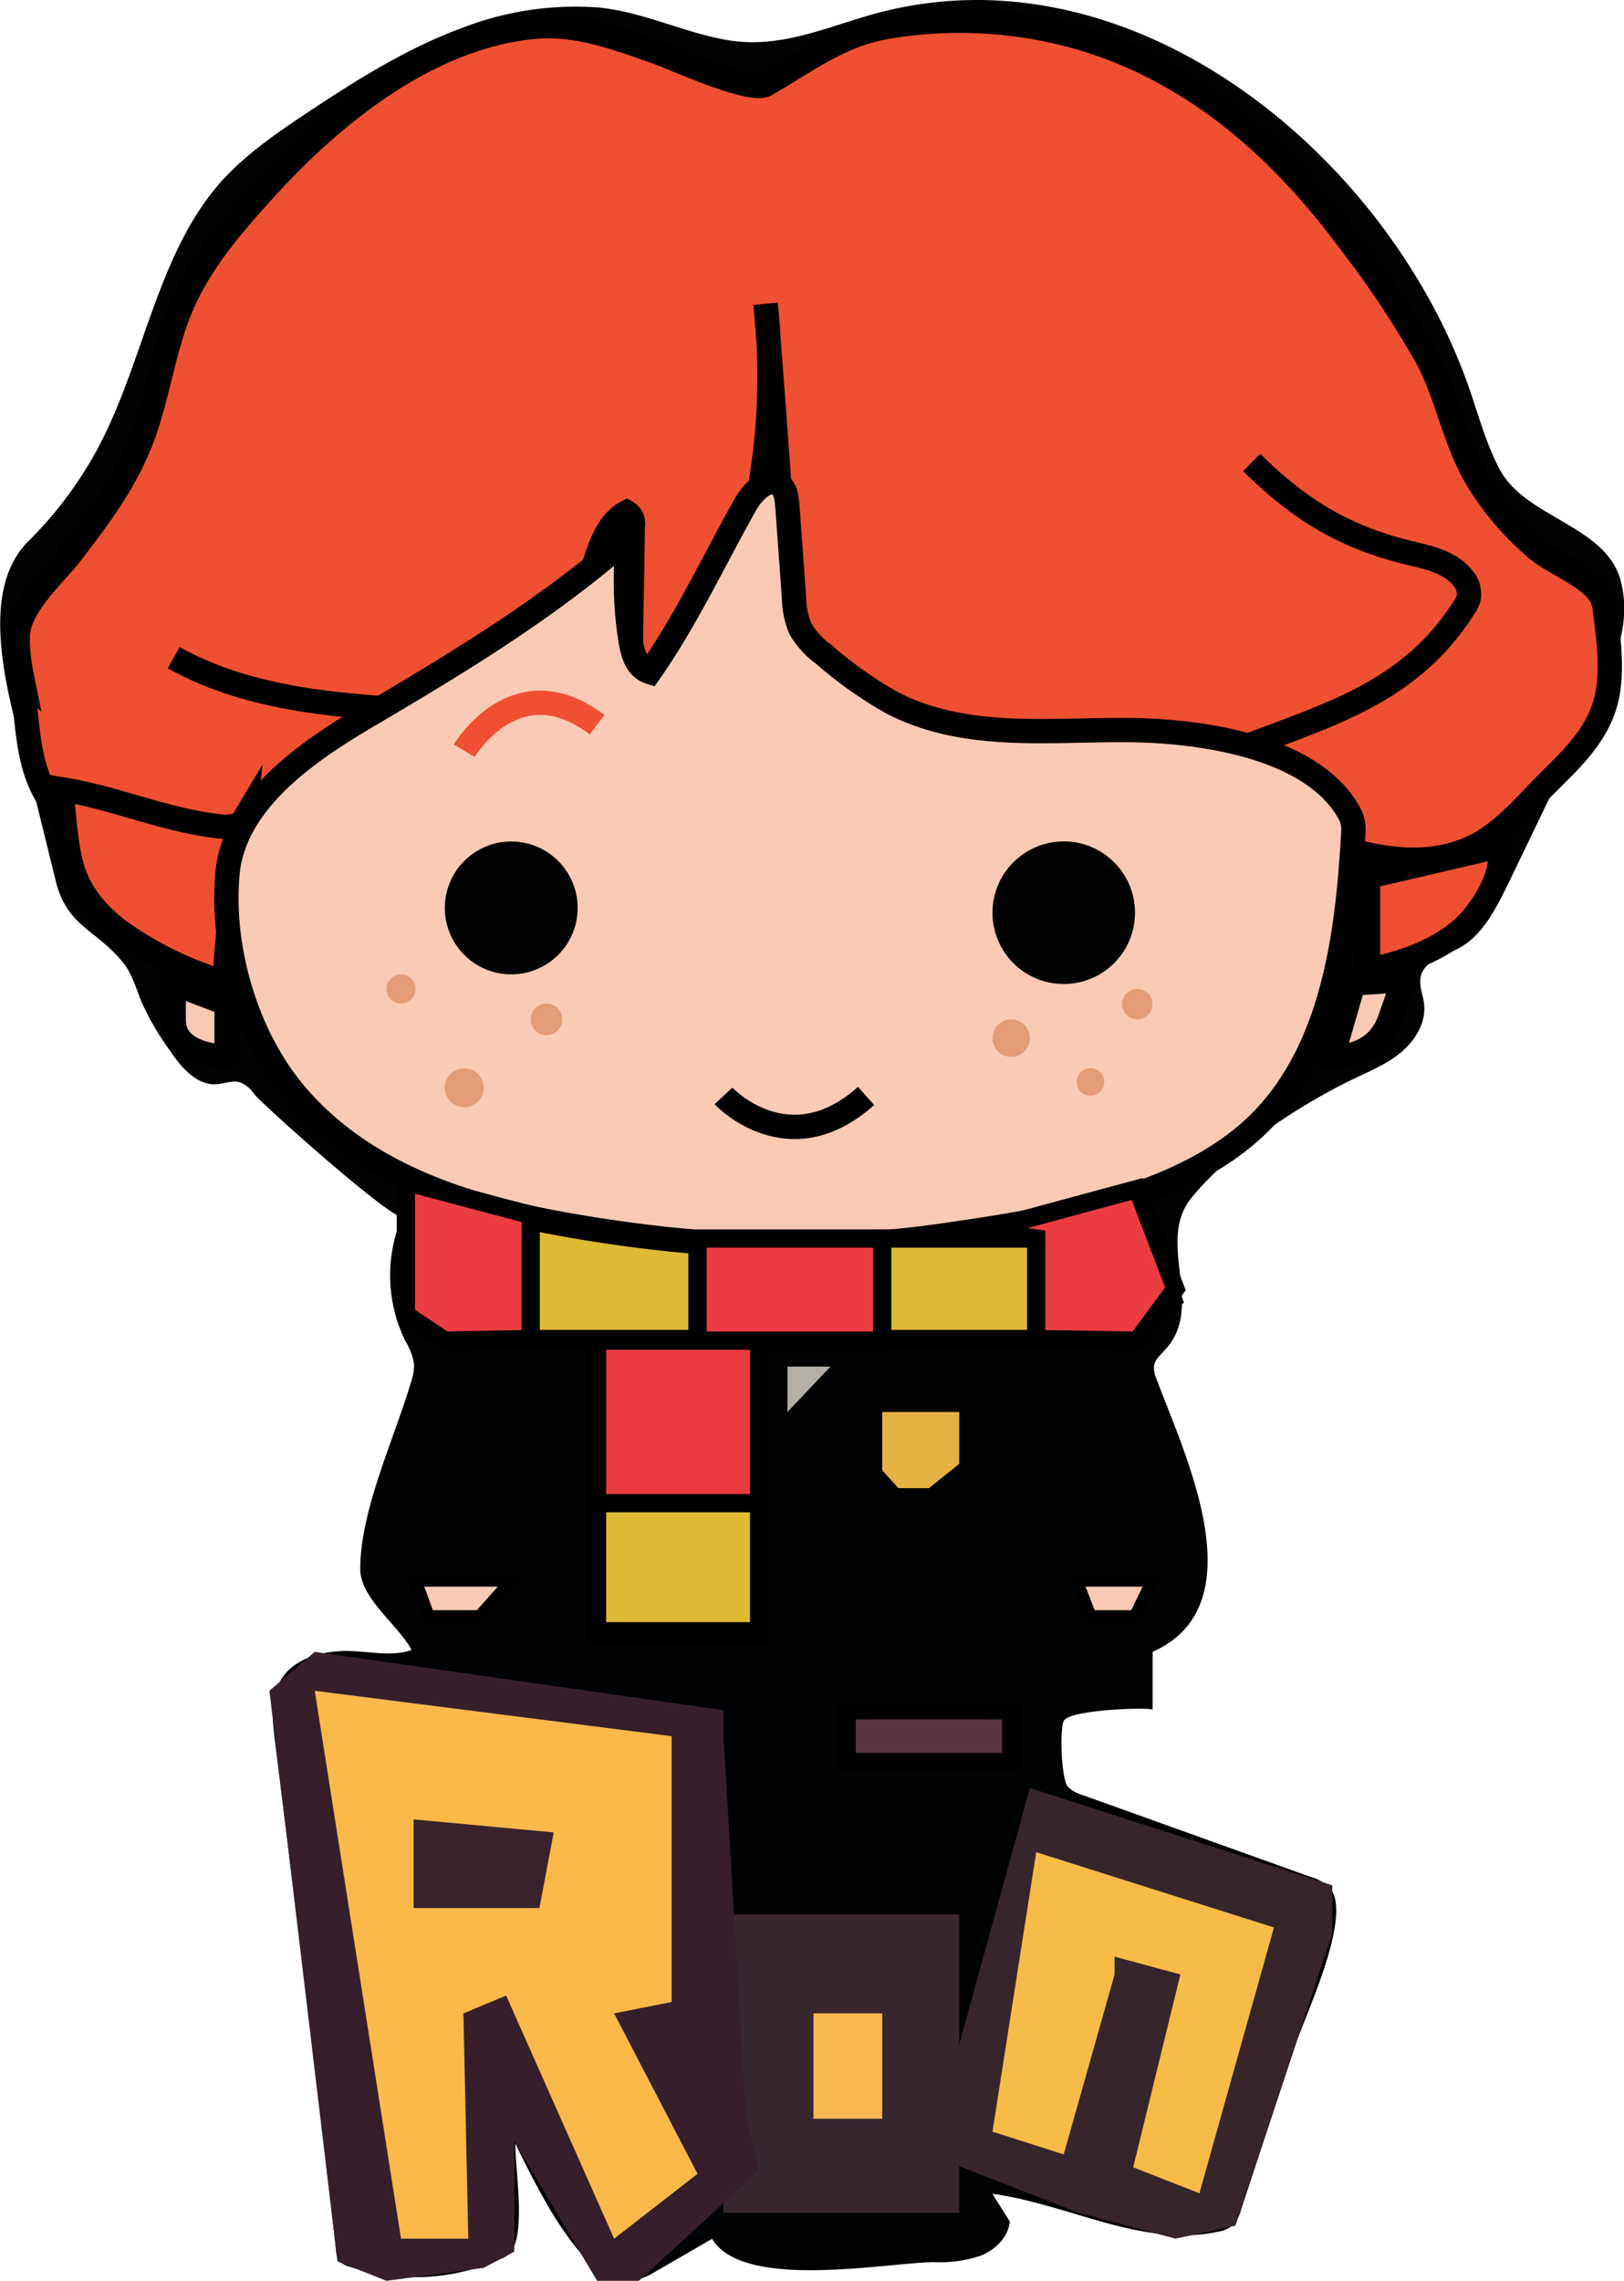 <svg id="ron" xmlns="http://www.w3.org/2000/svg" viewBox="0 0 267.28 375.23"><defs><style>.cls-1{fill:#010204;}.cls-2{fill:#f05032;}.cls-10,.cls-11,.cls-2,.cls-3,.cls-4,.cls-5,.cls-8,.cls-9{stroke:#000;}.cls-10,.cls-11,.cls-2,.cls-20,.cls-3,.cls-4,.cls-5,.cls-8,.cls-9{stroke-miterlimit:10;}.cls-2,.cls-20,.cls-4,.cls-5{stroke-width:4px;}.cls-3{fill:#deba35;}.cls-11,.cls-3,.cls-9{stroke-width:3px;}.cls-20,.cls-4,.cls-8{fill:none;}.cls-10,.cls-5{fill:#fbcab4;}.cls-6{fill:#020203;}.cls-7{fill:#e39c76;}.cls-9{fill:#eb3c41;}.cls-10{stroke-width:2px;}.cls-11{fill:#5a3541;}.cls-12{fill:#e5b243;}.cls-13{fill:#b3afa7;}.cls-14{fill:#36252a;}.cls-15{fill:#39272f;}.cls-16{fill:#f8b854;}.cls-17{fill:#361f2b;}.cls-18{fill:#fbb94a;}.cls-19{fill:#f7bb48;}.cls-20{stroke:#f05032;}.cls-21{fill:#39222c;}</style></defs><title>ron</title><g id="ron-2" data-name="ron"><path id="body" class="cls-1" d="M124.9,6.92c6.1-.24,11.76-2.51,17.81-4.3,42.68-12.61,85.43,22.37,99,61,1.62,4.61,2.85,9.4,5.17,13.7,4.29,7.93,17.53,9.15,19.88,18.3,2.1,8.18-2.15,15.72-5.56,22.8l-13.08,27.18c-2,4-4.14,8.35-8.11,10.44-2.35,1.24-5.54,2-6.17,4.58-.35,1.48.35,3,.53,4.48.39,3.11-1.47,6.14-3.9,8.12s-5.4,3.15-8.22,4.53c-8.74,4.27-20.06,11.75-26.2,19.37-5.83,7.22,2.24,17.56-4.12,24.75-.78.89-1.82,1.69-2,2.86a4.42,4.42,0,0,0,.4,2.1c4.53,12.28,16.77,37.15-.63,44.93v9.54c0-.47-13.56-.11-14.6,1.79-.73,1.31-.43,9.59.63,10.84a5.6,5.6,0,0,0,2.43,1.38l37.43,13.43a7.78,7.78,0,0,1,3.21,1.77c4,4.29-3.9,20.86-5.47,25.57q-4.56,13.71-9.07,27.44A5.82,5.82,0,0,1,203,366a5.2,5.2,0,0,1-2.67,1.18c-12.35,2.6-24.49-4.57-37-6.26l2.87,4.55c-.25,2.59-2.4,4.68-4.82,5.64a21.41,21.41,0,0,1-7.69,1.05c-8,.11-31.42,4.69-36.49-3.84l-9.53,5.52A10.66,10.66,0,0,1,105,375a6.91,6.91,0,0,1-4.18-.42c-2.88-1.13-5.07-3.52-6.91-6-3.66-4.9-6.38-10.42-9.09-15.91-.07,4,1.73,14.29-.66,17.74a3.78,3.78,0,0,1-1.67,1.18,34.53,34.53,0,0,1-25,1.31,3.29,3.29,0,0,1-1.73-1.05,3.38,3.38,0,0,1-.46-1.63c-3.12-28-6.58-56.05-10.08-84.05-.4-3.31-.74-6.91,1-9.78,2-3.39,6.36-4.67,10.32-4.78,3.57-.09,7.87,1.08,11.18-.17-2-3.95-8.43-8.43-8.43-13.31,0-9.72,5.63-21.49,8.34-30.7a8.76,8.76,0,0,0,.51-3.07,10.55,10.55,0,0,0-1.42-3.73,24.56,24.56,0,0,1-.5-20.55c-.68,1.54-23-18.28-24.45-20.17a4.94,4.94,0,0,0-2.26-1.85c-1.23-.37-2.53.22-3.82.31-3.41.25-6-2.93-7.89-5.77a44.53,44.53,0,0,1-4.42-7.57c-.93-2.21-1.53-4.62-3-6.51-4.3-5.5-9.35-6-11.19-13.53q-1.81-7.33-3.61-14.66c-2.85-11.56-10.47-32-.79-41.41a63.48,63.48,0,0,0,9.35-11.79C23,63.08,24.78,44.68,34.78,31.82c4.2-5.4,9.92-9.37,15.61-13.16,8.24-5.48,16.7-10.82,26-14.19A51.45,51.45,0,0,1,98.19,1.21c7.39.63,14.06,4.06,21.32,5.35A24.85,24.85,0,0,0,124.9,6.92Z"/><path id="hairs" class="cls-2" d="M126,13.93c6.86-3.92,12.1-8.14,19.94-9.5a71.12,71.12,0,0,1,21.65-.36c22.4,3,39.84,16.24,53.44,34.2a165.57,165.57,0,0,1,13.74,20.41c3.6,6.62,4.66,14.46,8.81,20.9A47.32,47.32,0,0,0,253,90.37c2.92,2.42,8.33,4.28,10.42,7.55a5.9,5.9,0,0,1,.7,2.42c.56,4.16,1.12,8.37.64,12.54-.93,8.1-6.91,12.54-12.09,18-3.07,3.23-6.22,6.53-10.19,8.44-9,4.3-19.12,1.18-27.91-1.84-3.49-1.2-5-4.93-7.86-7.23-4.17-3.35-8.59-3.22-13.72-2.57-17.71,2.25-36.46,1.93-52.35-6.41-3.59-1.89-7.14-4.34-9-8-1.35-2.78-1.57-6-1.77-9.09C128.74,86.08,127.48,68,126,50a108.65,108.65,0,0,1-9,56.61c-2.45,5.4-13.47,17.06-13.25,4q.19-12,.4-24.08a2.17,2.17,0,0,0-1-2.25c-6.31,3.31-5.5,16.31-10.81,21.62a32.13,32.13,0,0,1-6.58,4.69L44,135.35a33.82,33.82,0,0,1-6.68,3.32c-5,1.63-9.91.31-15-.12-4.85-.41-9.86-2-13.14-5.68-5-5.68-4.54-14.28-5.64-21.87a31,31,0,0,1-.62-6.57c.35-4.94,5.87-9.66,8.71-13.32,4.06-5.25,8.09-10.6,10.82-16.74,3.45-7.74,4.14-16.43,7.5-24.18C33,43,38.64,36.53,43.81,30.86,55.23,18.35,70.78,6,88,4.4c7-.63,13.56,1.88,20.05,4.14C110.6,9.43,123.52,15.34,126,13.93Z"/><rect id="scrf_1" data-name="scrf 1" class="cls-3" x="87.34" y="199.89" width="27.47" height="20.4"/><path id="hair_part" data-name="hair part" class="cls-4" d="M28.59,108.21c12.59,7,27.56,8,42,8.74"/><path id="hair_prt" data-name="hair prt" class="cls-4" d="M203.33,123.48c14.92-5.81,28.56-9.26,37.62-23.53a5.09,5.09,0,0,0,.77-1.59,3.91,3.91,0,0,0-.87-3.14c-1.9-2.56-5.29-3.41-8.4-4.14-11-2.57-18.51-7.15-26.45-15"/><path id="org_hair_prt" data-name="org hair prt" class="cls-2" d="M10,129.82c.62,4.16.7,8.84,1.88,12.94,1.23,4.3,4.32,7.88,7.93,10.53a58.94,58.94,0,0,0,17.7,8.5c-1.59-.48,2.33-24.49,2.63-27-.78,1.3-2.63,1.32-4.13,1.15C27,134.91,18.68,131.15,10,129.82Z"/><path id="face" class="cls-5" d="M222,133.65a5.59,5.59,0,0,1,.74,3.16c-.92,16.63-3.2,34.52-14.17,46.59-12.59,13.85-36.32,17.41-53.73,19.9-20.32,2.91-40.34,1.85-60.5-1.61-16.5-2.84-33.74-7.89-45.4-21.3-8.21-9.44-12.64-24-11.5-36.67,1.09-12.08,13.69-20.41,23-25.9,15.13-8.91,29.66-17.69,43-29.36a60.93,60.93,0,0,0,.28,16.52c.39,2.52,1,4.84,3.22,5.57C112.94,102,117.56,92.09,122.68,83c1.26-2.25,3.87-4.8,5.78-3.13.88.77,1,2.1,1.12,3.3l1.1,15.17a13.84,13.84,0,0,0,1,5,13.34,13.34,0,0,0,3.83,4.26,66.44,66.44,0,0,0,11.28,8c12.33,6.41,26.57,4.3,39.83,4.52C197.33,120.31,215.79,122.66,222,133.65Z"/><circle id="lft_eye" data-name="lft eye" class="cls-6" cx="84.14" cy="149.36" r="10.93" transform="translate(-78.1 204.74) rotate(-79.45)"/><circle id="ryt_eye" data-name="ryt eye" class="cls-6" cx="175.07" cy="150.16" r="11.73" transform="translate(-54.9 167.77) rotate(-45)"/><circle id="spot1" class="cls-7" cx="66" cy="162.7" r="2.4"/><circle id="spot2" class="cls-7" cx="89.94" cy="167.7" r="2.6"/><circle id="spot3" class="cls-7" cx="76.4" cy="178.96" r="3.2"/><circle id="spot4" class="cls-7" cx="187.17" cy="165.2" r="2.5"/><path id="spot5" class="cls-7" d="M169.5,170.78a3.08,3.08,0,1,1-3.08-3.08A3.08,3.08,0,0,1,169.5,170.78Z"/><path id="spot6" class="cls-7" d="M181.74,178a2.27,2.27,0,1,1-2.27-2.27A2.27,2.27,0,0,1,181.74,178Z"/><path id="smile" class="cls-4" d="M119.07,180.3s10.67,11.46,23.47,0"/><polygon id="scrf" class="cls-8" points="66.8 194.43 66.8 216.3 73.2 220.56 187.17 220.56 194.27 214.16 187.17 195.6 161.52 202.54 142.54 203.5 101.47 203.5 73.2 196.1 66.8 194.43"/><rect id="scrf3" class="cls-9" x="114.8" y="203.76" width="30.4" height="16.8"/><rect id="scrf4" class="cls-3" x="145.2" y="203.76" width="25.33" height="16.53"/><rect id="scrf_lng" data-name="scrf lng" class="cls-9" x="98.27" y="220.56" width="26.67" height="48.53"/><rect id="scrf_yellow_lng" data-name="scrf yellow lng" class="cls-3" x="98.27" y="247.3" width="26.67" height="21.07"/><polygon id="ryt_hnd" data-name="ryt hnd" class="cls-10" points="177.2 260.03 189.67 260.03 186.8 265.9 179.47 265.9 177.2 260.03"/><polygon id="lft_hnd" data-name="lft hnd" class="cls-10" points="68.4 260.03 84.14 260.03 78.94 265.9 70.54 265.9 68.4 260.03"/><rect id="pant" class="cls-11" x="139.34" y="281.36" width="27.08" height="8.53"/><polygon id="pocket" class="cls-12" points="145.2 232.3 157.87 232.3 157.87 240.83 152.88 244.83 147.87 244.83 145.2 241.9 145.2 232.3"/><polyline id="tie" class="cls-13" points="129.6 224.83 129.6 232.3 136.67 224.83"/><polygon id="scrf1" class="cls-9" points="66.8 194.43 87.34 199.89 87.34 220.3 73.2 220.56 66.8 216.3 66.8 194.43"/><polygon id="scrf5" class="cls-9" points="161.52 202.54 187.17 195.6 193.45 212.03 187.17 220.56 170.54 220.3 170.54 203.76 161.52 202.54"/><polygon id="n_outline" data-name="n outline" class="cls-14" points="169.5 294.16 219.27 310.16 219.27 318.16 203.33 366.16 193.45 368.3 177.49 364.03 152.88 354.43 169.5 294.16"/><rect id="o_outline" data-name="o outline" class="cls-15" x="119.07" y="314.96" width="38.8" height="49.07"/><rect id="o" class="cls-16" x="133.88" y="331.23" width="11.32" height="17.33"/><polygon id="r_outline" data-name="r outline" class="cls-17" points="44.34 278.16 51.8 271.76 119.07 281.36 119.07 285.63 122.8 348.56 124.94 357.1 105.14 375.23 98.27 375.23 84.64 352.3 84.64 370.43 79.6 373.1 63.6 375.23 55.54 372.03 44.34 278.16"/><polygon id="r" class="cls-18" points="76.27 331.23 77.07 368.3 66 368.3 51.8 278.16 110.54 285.63 110.54 329.36 101.07 331.23 114.8 357.63 101.07 368.3 83.3 328.3 76.27 331.23"/><polygon id="n" class="cls-19" points="183.44 324.83 175.07 354.43 163.34 350.7 170.54 304.71 209.67 317.1 197.4 360.83 186.5 356.56 194.27 324.83 183.44 321.9 183.44 324.83"/><path id="ryt_ear" data-name="ryt ear" class="cls-5" d="M222.77,161.79l-3.5,12.07s7.06.59,9.41-6l2.36-6.62Z"/><path id="lft_ear" data-name="lft ear" class="cls-5" d="M28.59,161.79l8.7,3.31v8.76s-8.7,0-8.7-6Z"/><path id="eye_brow" data-name="eye brow" class="cls-20" d="M76.4,123.5s8.54-14.4,21.87-4.27"/><polygon id="r_part" data-name="r part" class="cls-21" points="68.07 299.32 68.07 313.91 88.78 313.91 91.13 301.46 68.07 299.32"/><path id="org_hair" data-name="org hair" class="cls-2" d="M225.15,144.23v15.31s11.77-1.67,17.42-8.73,4.23-11.62,4.23-11.62Z"/></g></svg>